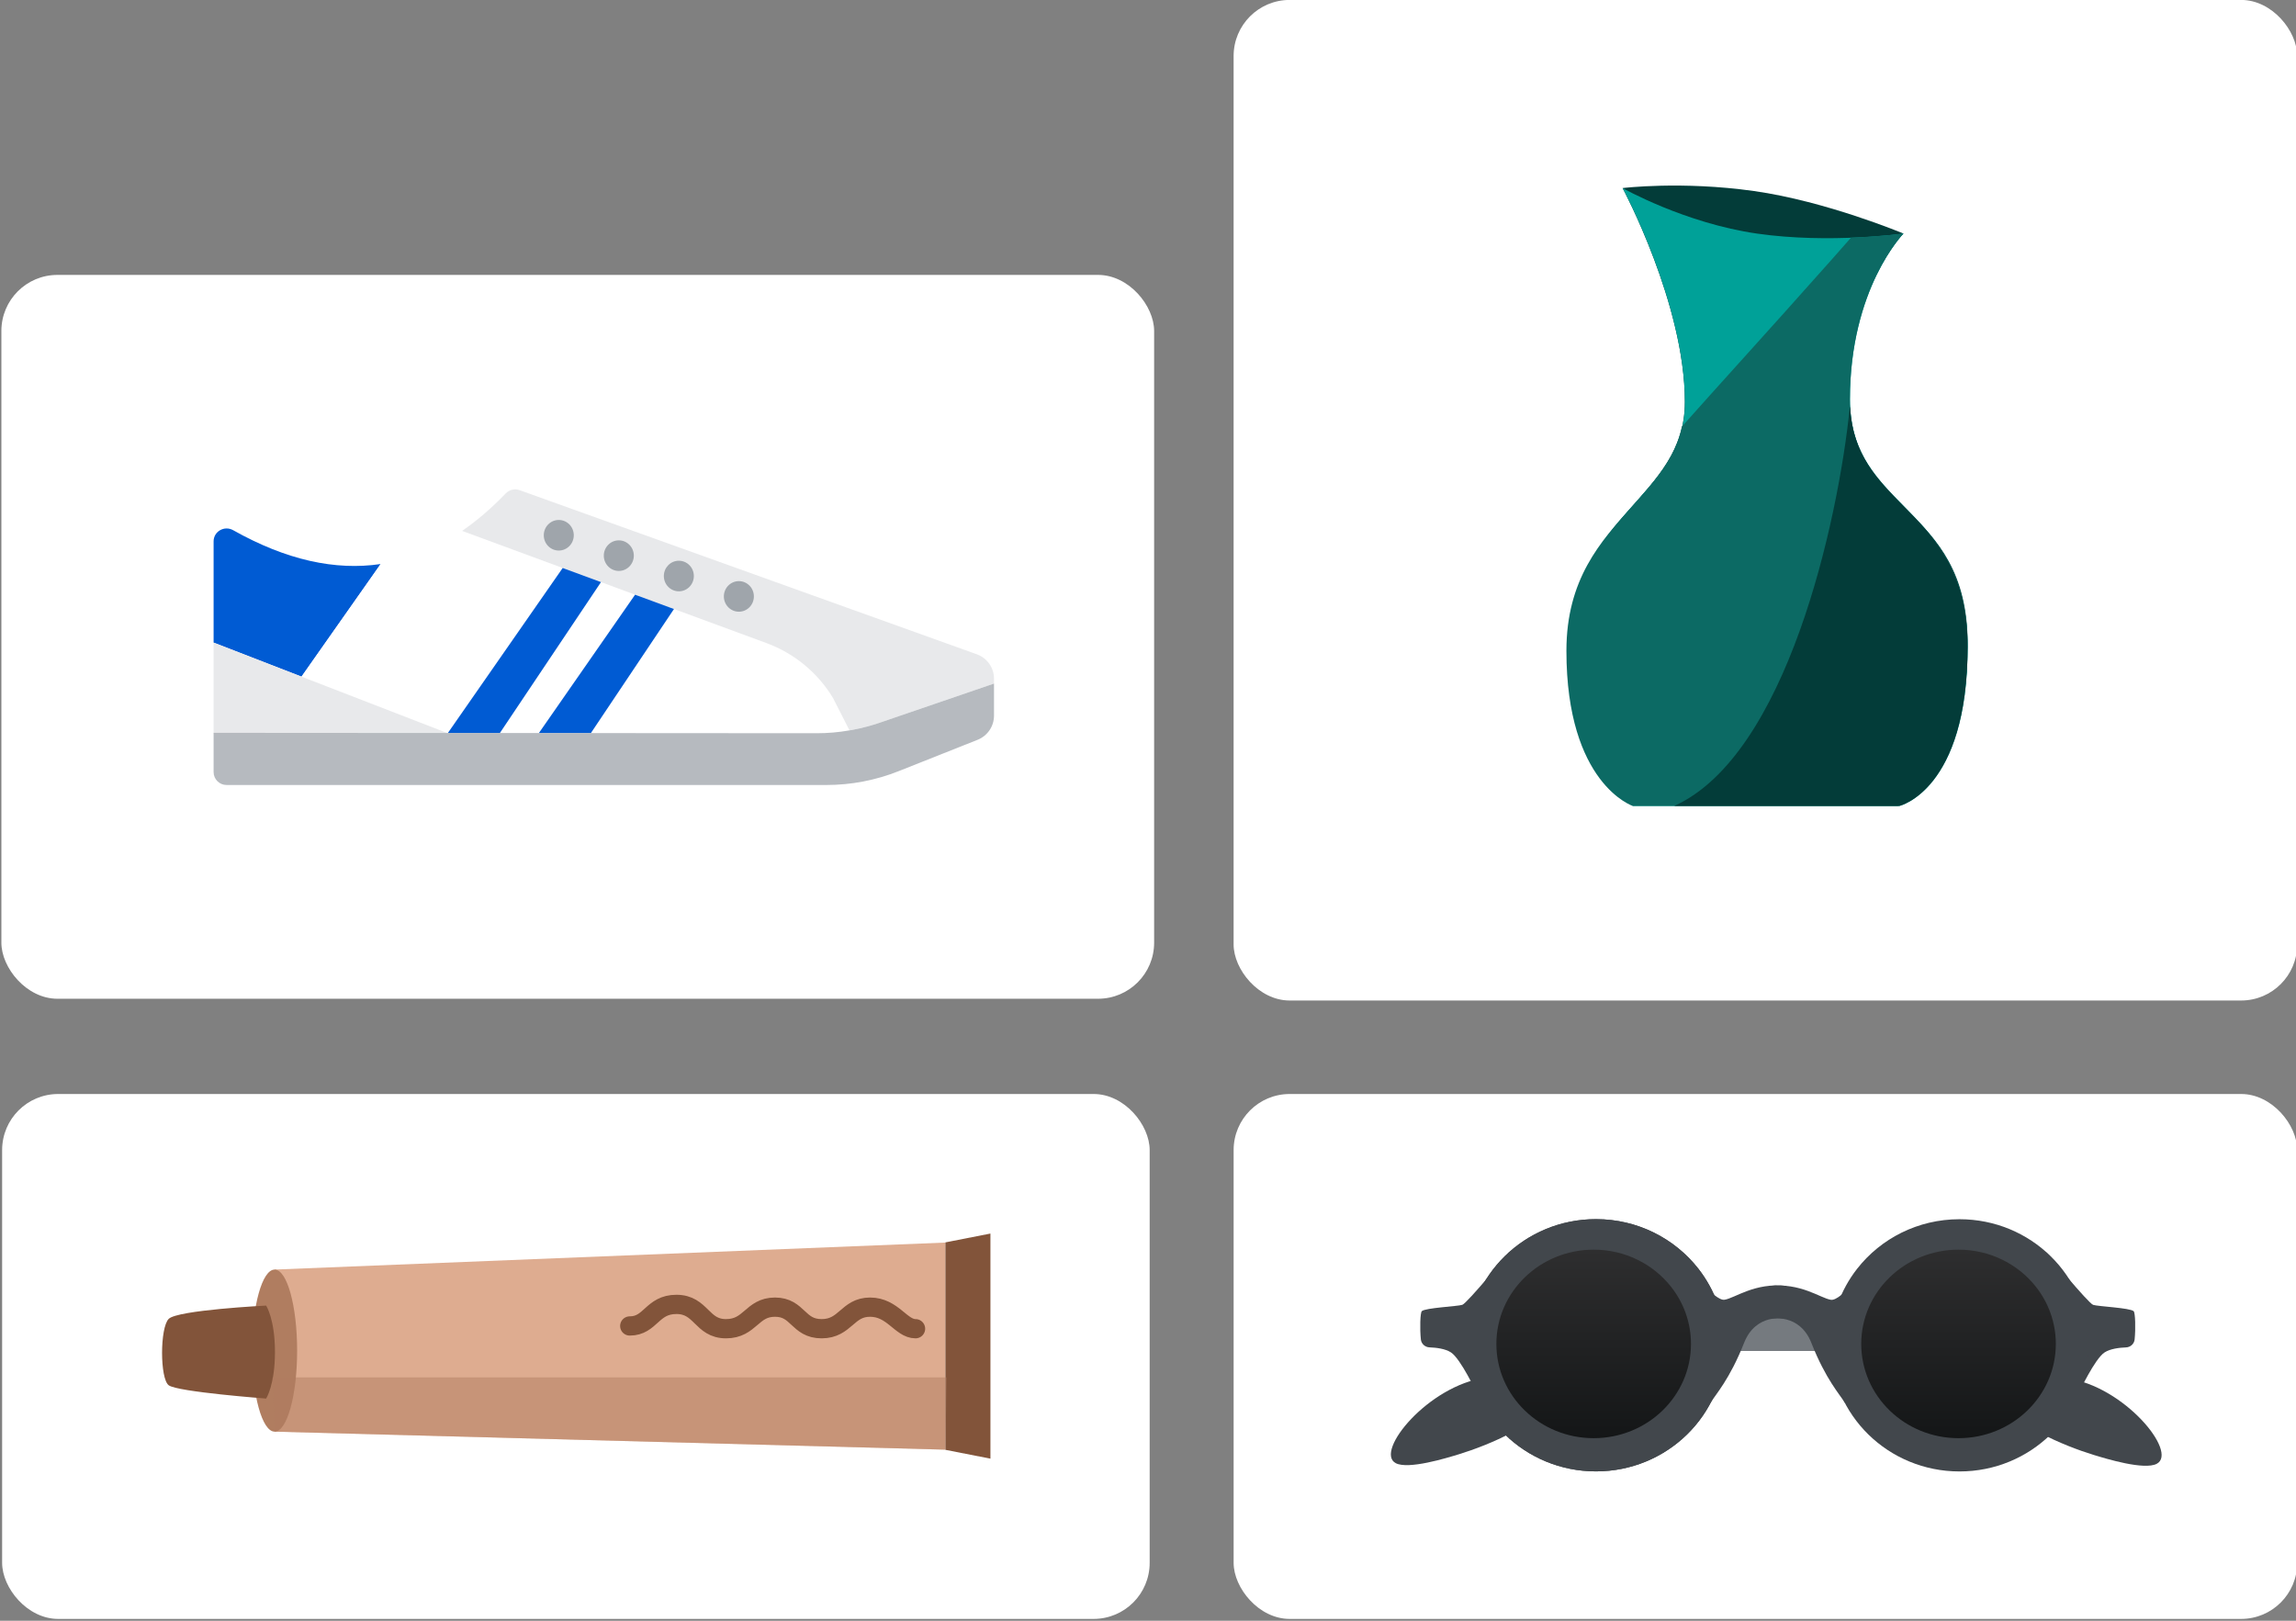 <svg xmlns="http://www.w3.org/2000/svg" width="255" height="180" viewBox="0 0 255 180" fill="none">
  <rect x="0" y="0" width="255" height="180" fill="#808080" stroke="none"/>
  <g clip-path="url(#clip0_708_17822)">
  <rect x="137.008" y="-0.007" width="118.124" height="111.125" rx="6.226" fill="#FFF"/>
  <rect x="0.152" y="30.532" width="128.029" height="80.39" rx="6.226" fill="#FFF"/>
  <path d="M42.278 62.641L34.405 73.84L33.488 75.148L23.723 71.367V60.126C23.723 59.017 24.924 58.339 25.895 58.885C31.794 62.203 37.242 63.39 42.278 62.641Z" fill="#005BD3"/>
  <path d="M62.495 63.079L49.725 81.431L33.488 75.148L34.405 73.84L42.278 62.641C45.456 62.166 48.468 60.93 51.321 58.96L62.495 63.079Z" fill="white"/>
  <path d="M49.725 81.432H23.723V71.368L33.481 75.149H33.488L49.725 81.432Z" fill="#E8E9EB"/>
  <path d="M70.535 66.048L59.838 81.431H55.504L66.75 64.647L70.535 66.048Z" fill="white"/>
  <path d="M94.651 81.065C94.55 81.086 94.449 81.108 94.348 81.115C93.142 81.331 91.914 81.431 90.686 81.431H65.615L74.853 67.637L85.139 71.425C88.216 72.561 90.823 74.71 92.513 77.514L94.651 81.065Z" fill="white"/>
  <path d="M110.397 75.372V75.916L98.097 80.131C96.875 80.575 95.626 80.901 94.353 81.118C94.351 81.118 94.35 81.117 94.348 81.115L92.513 77.514C90.823 74.711 88.216 72.561 85.139 71.425L74.853 67.637L74.442 67.486L70.707 66.113L70.534 66.049L66.749 64.647L66.547 64.575L62.82 63.202L62.495 63.08L51.321 58.961C52.99 57.819 54.596 56.432 56.161 54.806C56.559 54.393 57.16 54.241 57.701 54.435L108.498 72.669C109.639 73.086 110.397 74.164 110.397 75.372Z" fill="#E8E9EB"/>
  <path d="M66.749 64.647L55.503 81.432H49.725L62.495 63.08L62.82 63.202L66.547 64.575L66.749 64.647Z" fill="#005BD3"/>
  <path d="M74.854 67.636L65.616 81.431H59.837L70.534 66.048L70.708 66.112L74.442 67.486L74.854 67.636Z" fill="#005BD3"/>
  <path d="M110.397 75.917V79.484C110.397 80.663 109.675 81.72 108.584 82.159L99.823 85.638C97.266 86.658 94.536 87.183 91.777 87.183H25.167C24.369 87.183 23.723 86.54 23.723 85.746V81.389L90.686 81.433C91.914 81.433 93.142 81.332 94.348 81.116C94.449 81.109 94.55 81.087 94.651 81.066C95.822 80.85 96.97 80.541 98.097 80.131L110.397 75.917Z" fill="#B6BABF"/>
  <path d="M63.726 59.446C63.726 60.384 62.98 61.144 62.059 61.144C61.139 61.144 60.393 60.384 60.393 59.446C60.393 58.508 61.139 57.748 62.059 57.748C62.98 57.748 63.726 58.508 63.726 59.446Z" fill="#9FA5AB"/>
  <path d="M70.394 61.71C70.394 62.648 69.647 63.409 68.727 63.409C67.806 63.409 67.06 62.648 67.06 61.71C67.06 60.773 67.806 60.012 68.727 60.012C69.647 60.012 70.394 60.773 70.394 61.71Z" fill="#9FA5AB"/>
  <path d="M77.061 63.974C77.061 64.912 76.315 65.673 75.394 65.673C74.474 65.673 73.728 64.912 73.728 63.974C73.728 63.037 74.474 62.276 75.394 62.276C76.315 62.276 77.061 63.037 77.061 63.974Z" fill="#9FA5AB"/>
  <path d="M83.728 66.239C83.728 67.177 82.982 67.937 82.061 67.937C81.141 67.937 80.394 67.177 80.394 66.239C80.394 65.301 81.141 64.541 82.061 64.541C82.982 64.541 83.728 65.301 83.728 66.239Z" fill="#9FA5AB"/>
  <rect x="0.236" y="121.501" width="127.45" height="58.297" rx="6.226" fill="#FFF"/>
  <path d="M105 138L30.5 141L30.152 149.668L30.5 159L105 161V138Z" fill="#DEAC90"/>
  <path d="M105 137.98L110 137V162L105 161.02V137.98Z" fill="#82543A"/>
  <ellipse cx="2.5" cy="9" rx="2.5" ry="9" transform="matrix(-1 0 0 1 33 141)" fill="#B07D60"/>
  <path d="M29.554 145C29.554 145 19.721 145.492 18.737 146.475C17.754 147.458 17.754 153.112 18.737 153.85C19.721 154.587 29.554 155.325 29.554 155.325C29.554 155.325 30.537 153.85 30.537 150.162C30.537 146.475 29.554 145 29.554 145Z" fill="#82543A"/>
  <path d="M69.941 147.263C72.273 147.263 72.403 144.867 75.123 144.867C77.909 144.867 77.909 147.569 80.629 147.569C83.35 147.569 83.48 145.173 86.071 145.173C88.662 145.173 88.597 147.569 91.253 147.569C93.909 147.569 94.103 145.173 96.63 145.173C99.156 145.173 100.063 147.569 101.683 147.569" stroke="#82543A" stroke-width="2.137" stroke-linecap="round" stroke-linejoin="round"/>
  <rect x="137.01" y="121.501" width="118.124" height="58.297" rx="6.226" fill="#FFF"/>
  <g clip-path="url(#clip1_708_17822)">
  <path d="M190.125 146.282L203.623 146.282L203.623 150.041L190.125 150.041L190.125 146.282Z" fill="#757A7F"/>
  <path d="M227.277 139.075C227.277 139.075 231.933 144.744 232.473 144.92C233.013 145.097 236.591 145.252 236.972 145.625C237.152 145.801 237.201 147.575 237.077 148.763C237.026 149.251 236.614 149.628 236.114 149.645C235.39 149.672 234.371 149.788 233.733 150.206C232.653 150.91 230.892 154.667 230.892 154.667" fill="#42474C"/>
  <path d="M203.32 149.414C203.32 157.15 209.726 163.42 217.629 163.42C225.532 163.42 231.937 157.15 231.937 149.414C231.937 141.678 225.53 135.408 217.629 135.408C212.996 135.408 208.878 137.562 206.263 140.903C204.417 143.262 203.32 146.213 203.32 149.414Z" fill="#42474C"/>
  <path d="M207.454 140.517C207.454 140.517 204.513 144.548 203.336 144.356C202.159 144.164 200.003 142.438 196.475 142.822L196.672 146.469C196.672 146.469 199.855 145.79 201.18 149.155C202.775 153.204 204.346 154.887 204.934 155.847" fill="#42474C"/>
  <path d="M167.605 139.069C167.605 139.069 162.949 144.739 162.409 144.915C161.869 145.091 158.291 145.246 157.91 145.619C157.73 145.796 157.681 147.57 157.805 148.757C157.856 149.245 158.268 149.622 158.768 149.64C159.492 149.666 160.51 149.783 161.149 150.2C162.229 150.905 163.989 154.661 163.989 154.661" fill="#42474C"/>
  <path d="M191.562 149.407C191.562 157.143 185.157 163.413 177.254 163.413C169.351 163.413 162.946 157.143 162.946 149.407C162.946 141.671 169.351 135.4 177.254 135.4C181.887 135.4 186.005 137.555 188.62 140.895C190.466 143.254 191.562 146.205 191.562 149.407Z" fill="#42474C"/>
  <path d="M191.562 149.407C191.562 157.143 185.157 163.413 177.254 163.413C169.351 163.413 162.946 157.143 162.946 149.407C162.946 141.671 169.351 135.4 177.254 135.4C181.887 135.4 186.005 137.555 188.62 140.895C190.466 143.254 191.562 146.205 191.562 149.407Z" fill="#42474C"/>
  <path d="M187.425 140.51C187.425 140.51 190.366 144.541 191.541 144.349C192.717 144.157 194.874 142.43 198.404 142.814L198.208 146.461C198.208 146.461 195.024 145.783 193.699 149.148C192.105 153.196 190.533 154.879 189.945 155.839" fill="#42474C"/>
  <path d="M239.541 162.567C238.153 163.307 233.915 162.011 232.504 161.577C229.322 160.603 223.053 158.055 223.118 155.587C223.165 153.838 226.379 152.647 229.545 153.075C235.898 153.933 241.933 161.29 239.541 162.566L239.541 162.567Z" fill="#42474C"/>
  <path d="M155.009 162.497C156.397 163.237 160.635 161.94 162.046 161.507C165.228 160.532 171.497 157.985 171.432 155.517C171.385 153.767 168.171 152.576 165.005 153.004C158.652 153.862 152.617 161.22 155.009 162.495L155.009 162.497Z" fill="#42474C"/>
  <path d="M187.804 149.257C187.804 155.039 182.966 159.725 176.998 159.725C171.03 159.725 166.192 155.039 166.192 149.257C166.192 143.475 171.03 138.789 176.998 138.789C180.497 138.789 183.606 140.399 185.581 142.896C186.976 144.659 187.804 146.865 187.804 149.257Z" fill="url(#paint0_linear_708_17822)"/>
  <path d="M228.325 149.257C228.325 155.039 223.488 159.725 217.519 159.725C211.551 159.725 206.714 155.039 206.714 149.257C206.714 143.475 211.551 138.789 217.519 138.789C221.018 138.789 224.128 140.399 226.103 142.896C227.497 144.659 228.325 146.865 228.325 149.257Z" fill="url(#paint1_linear_708_17822)"/>
  </g>
  <path d="M180.21 20.887C180.21 20.887 186.745 20.081 194.79 21.215C202.835 22.348 211.401 25.937 211.401 25.937C211.401 25.937 205.206 32.406 205.206 44.614C205.206 56.822 218.53 55.776 218.53 71.472C218.53 87.168 210.958 88.912 210.958 88.912H181.374C181.374 88.912 174.566 86.333 174.566 71.683C174.566 57.033 187.127 55.427 187.127 44.614C187.127 33.801 180.21 20.887 180.21 20.887Z" fill="#033C39"/>
  <path d="M180.21 20.888C180.21 20.888 187.127 24.799 195.172 25.947C203.216 27.095 211.401 25.938 211.401 25.938C211.401 25.938 205.46 31.996 205.46 44.355C205.46 56.714 218.53 55.962 218.53 71.852C218.53 87.742 210.958 89.507 210.958 89.507H181.374C181.374 89.507 174.566 86.515 174.566 71.684C174.566 56.853 187.127 55.608 187.127 44.662C187.127 33.715 180.21 20.888 180.21 20.888Z" fill="#00A198"/>
  <path fill-rule="evenodd" clip-rule="evenodd" d="M193.32 40.11C196.361 36.737 199.749 32.981 203.508 28.743C204.228 27.931 204.917 27.149 205.578 26.395C208.975 26.254 211.399 25.937 211.399 25.937C211.399 25.937 205.458 32.033 205.458 44.355C205.458 50.129 208.277 53.062 211.273 56.18C214.67 59.715 218.295 63.487 218.295 71.905C218.295 87.747 210.764 89.507 210.764 89.507H181.337C181.337 89.507 173.97 87.063 173.97 72.278C173.97 64.325 177.757 60.134 181.257 56.261C183.715 53.542 186.031 50.978 186.795 47.379C188.767 45.159 190.937 42.752 193.32 40.11Z" fill="#0C6A64"/>
  <path fill-rule="evenodd" clip-rule="evenodd" d="M205.481 45.236C205.758 50.45 208.488 53.22 211.379 56.154C214.838 59.663 218.529 63.408 218.529 71.851C218.529 87.741 210.957 89.507 210.957 89.507H185.95C198.414 83.88 204.124 58.084 205.449 45.213C205.46 45.221 205.471 45.228 205.481 45.236Z" fill="#033C39"/>
  <path fill-rule="evenodd" clip-rule="evenodd" d="M105.133 152.971H30.267L30.5 159L105 161L105.133 152.971Z" fill="#B07D60" fill-opacity="0.5"/>
  </g>
  <defs>
  <linearGradient id="paint0_linear_708_17822" x1="176.998" y1="138.789" x2="176.998" y2="159.725" gradientUnits="userSpaceOnUse">
  <stop stop-color="#2E2E2F"/>
  <stop offset="1" stop-color="#141617"/>
  </linearGradient>
  <linearGradient id="paint1_linear_708_17822" x1="217.519" y1="138.789" x2="217.519" y2="159.725" gradientUnits="userSpaceOnUse">
  <stop stop-color="#2E2E2F"/>
  <stop offset="1" stop-color="#141617"/>
  </linearGradient>
  <clipPath id="clip0_708_17822">
  <rect width="255" height="180" fill="white"/>
  </clipPath>
  <clipPath id="clip1_708_17822">
  <rect width="85.605" height="28.016" fill="white" transform="matrix(-1 -8.74228e-08 -8.74228e-08 1 240.074 135.404)"/>
  </clipPath>
  </defs>
  </svg>